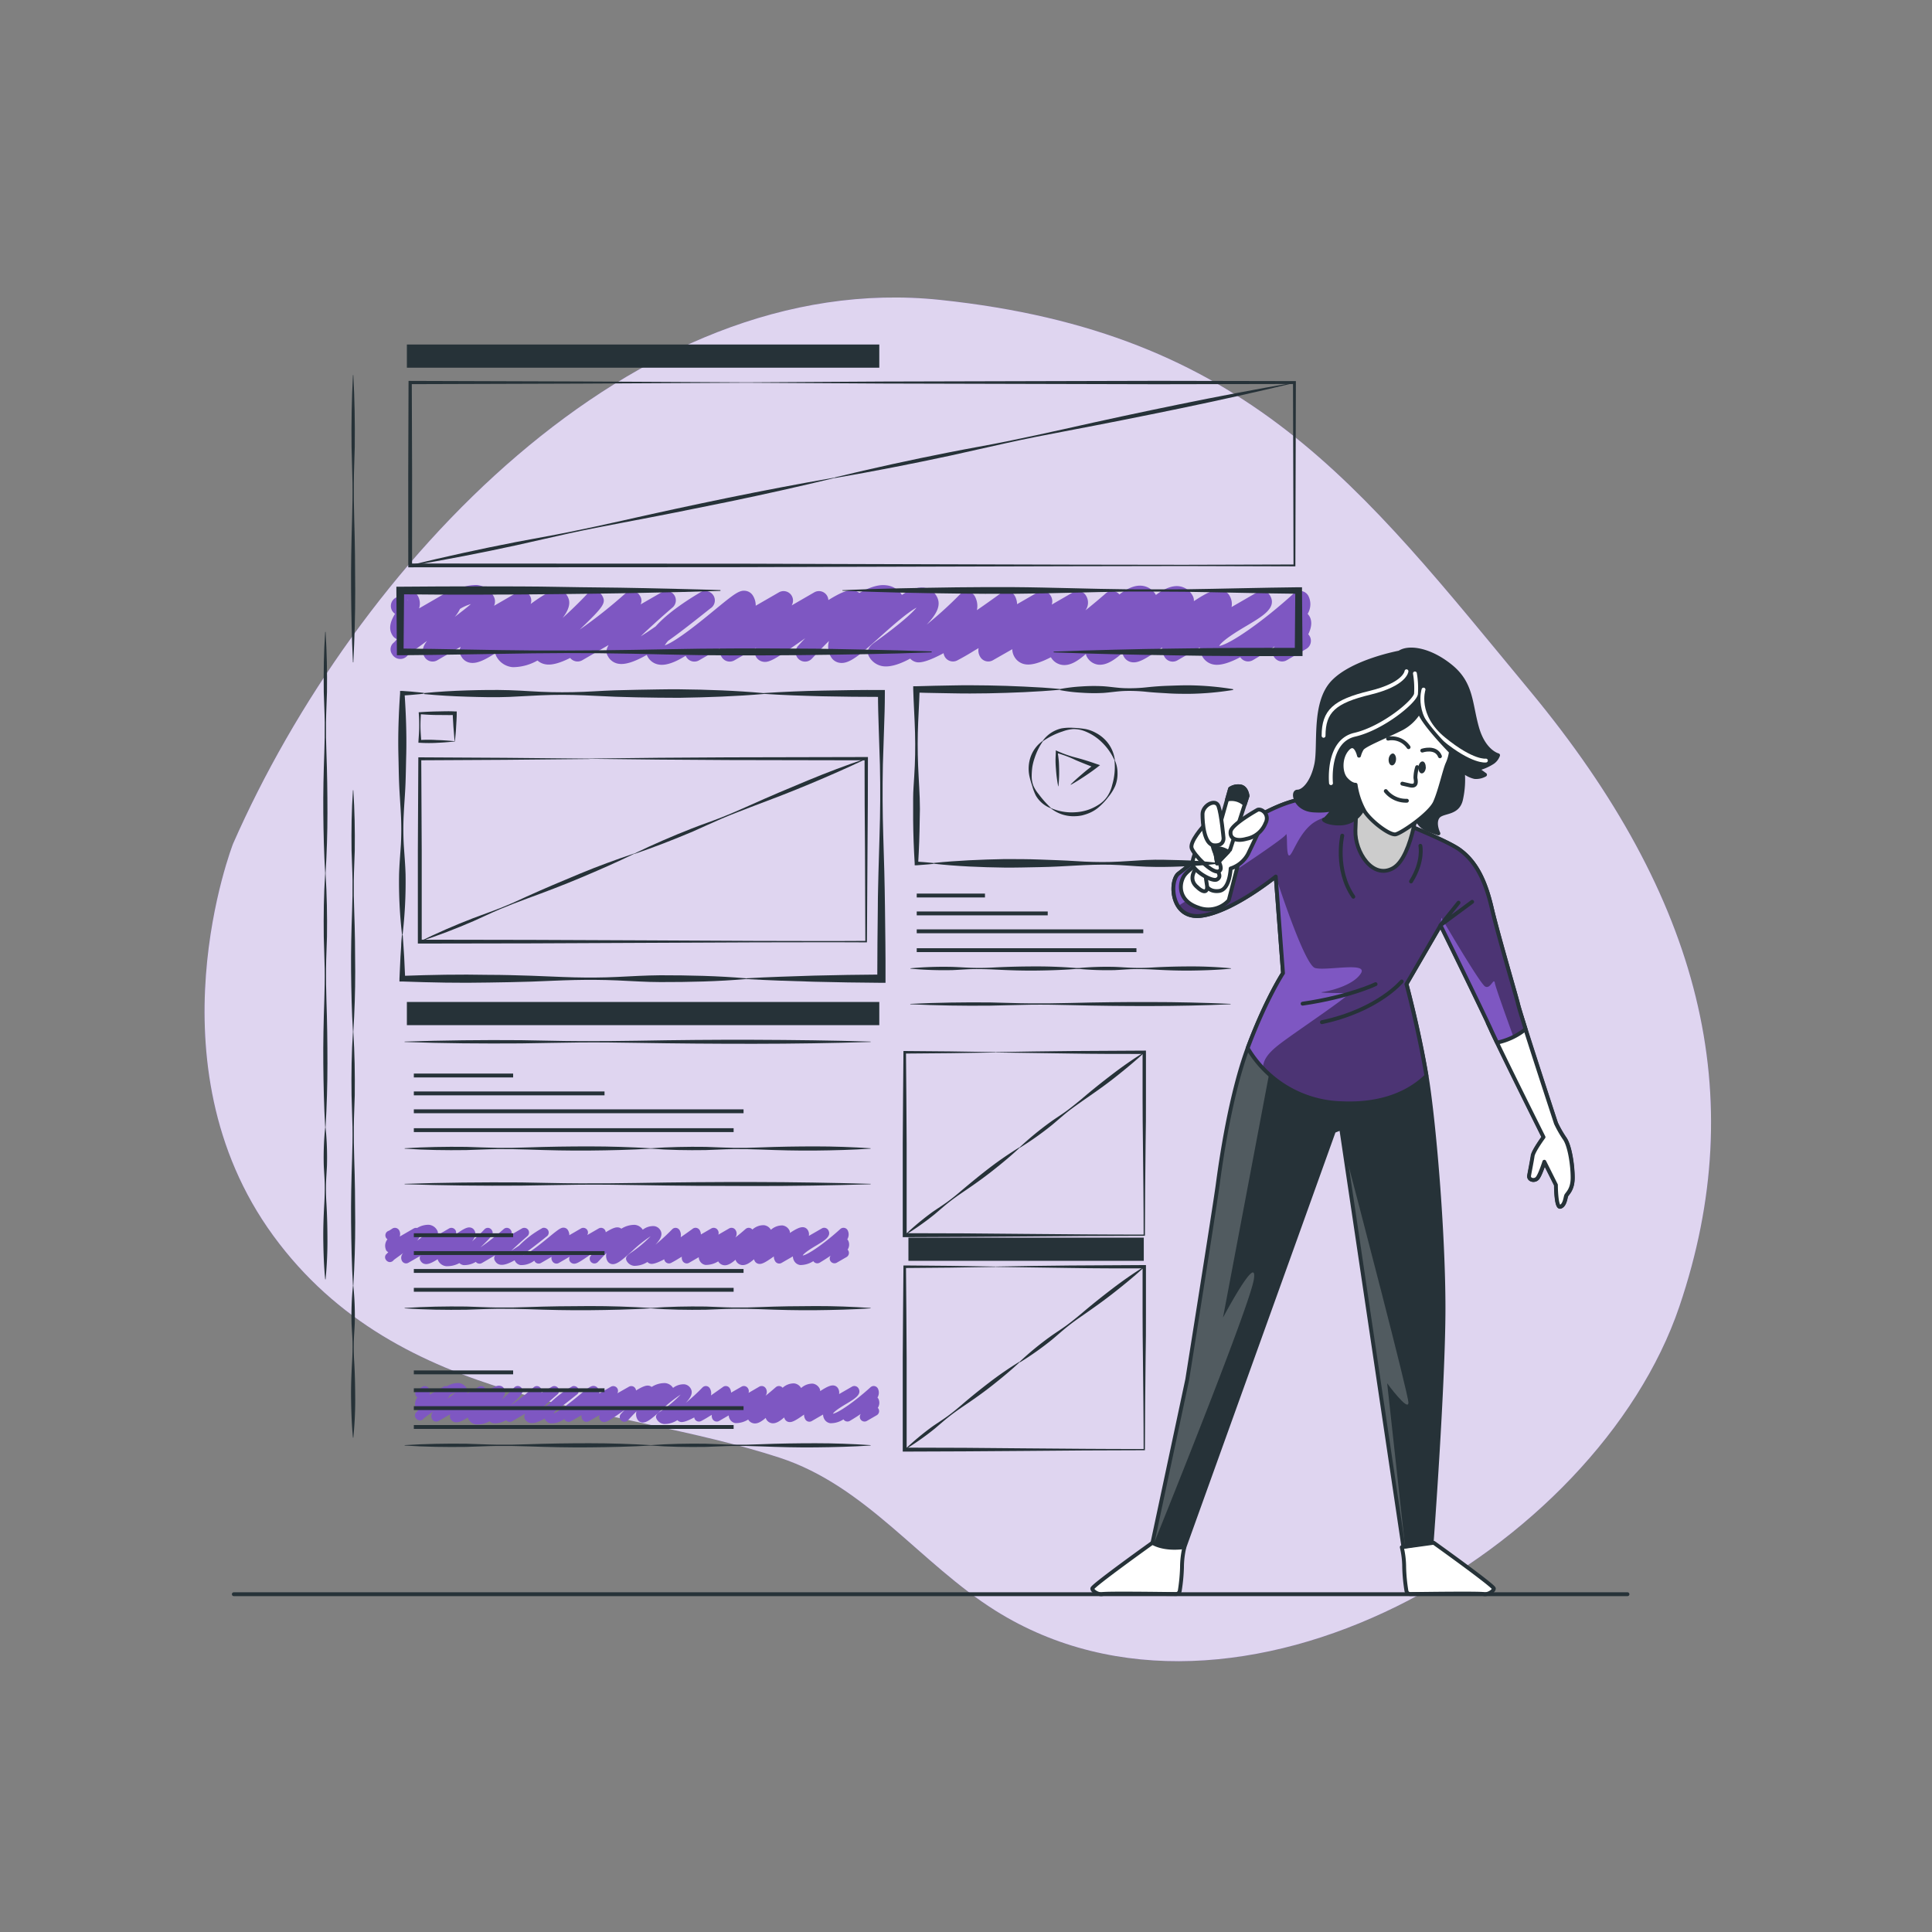 <svg xmlns="http://www.w3.org/2000/svg" xmlns:xlink="http://www.w3.org/1999/xlink" viewBox="0 0 500 500"><rect x="0" y="0" width="500" height="500" fill="#808080" stroke="none"/><defs><clipPath id="freepik--clip-path--inject-4"><path d="M355.16,209.94s-10.89-4.13-16.72-3.38-10.89,3.57-14.84,5.82S307.45,224.22,305,226.09s-2.07,12,6,10.9,19.16-10.14,19.16-10.14l1.88,25s-4.32,6.57-9,19-7.14,30.05-7.89,35.68S307.26,357,307.26,357l-9,42.26s2.63,1.88,8.26,1.13l29.12-81,9.57-26.67,1.88-.75,16.1,108.31,7.33-1.13s3.06-41.06,3.06-60.6-2.45-48.83-4.51-60.85S364,254.64,364,254.64l8.83-15.21s10.51,21.41,13,26.86,13.71,28,13.71,28-2.63,3.56-2.82,4.88-.75,3.94-.94,5.07,1.32,1.5,2.07.75,1.87-4.32,1.87-4.32l3,6s0,6,1.13,5.64,1.31-2.26,1.5-2.82,1.69-1.5,1.69-4.7-.75-8.26-2.07-10.14a28.72,28.72,0,0,1-2.25-3.94s-9-27.43-9.95-31.18-5.08-17.66-6.77-24.8-4.13-11.83-8.26-14.83S355.16,209.94,355.16,209.94Z" style="fill:#263238;stroke:#263238;stroke-linecap:round;stroke-linejoin:round"></path></clipPath><clipPath id="freepik--clip-path-2--inject-4"><path d="M386,234.73c-1.69-7.13-4.13-11.83-8.26-14.83s-22.54-10-22.54-10-10.89-4.13-16.72-3.38-10.89,3.57-14.84,5.82S307.45,224.22,305,226.09s-2.07,12,6,10.9,19.16-10.14,19.16-10.14l1.88,25s-4.32,6.57-9,19l-.15.39a29.14,29.14,0,0,0,24,14.26c11.53.59,18.37-3.28,22.26-7.06,0-.22-.07-.44-.1-.64-2.07-12-5.07-23.11-5.07-23.11l8.83-15.21s10.51,21.41,13,26.86c.36.82.93,2,1.63,3.49a17.52,17.52,0,0,0,7.37-3.48c-1-3.25-1.81-5.8-2-6.77C391.79,255.77,387.65,241.87,386,234.73Z" style="fill:#7E57C2;stroke:#263238;stroke-linecap:round;stroke-linejoin:round"></path></clipPath></defs><g id="freepik--background-simple--inject-4"><path d="M60.31,218.37S38.13,275.17,70.73,319.8s88,43.4,131,57.44c22.5,7.35,36.45,27.39,55.9,39.59,62.19,39,155.6-15.64,177-78.74,18.51-54.63,5.64-105.74-38.58-159.17S322.84,86,243.38,77.62,92,146.29,60.31,218.37Z" style="fill:#7E57C2"></path><path d="M60.31,218.37S38.13,275.17,70.73,319.8s88,43.4,131,57.44c22.5,7.35,36.45,27.39,55.9,39.59,62.19,39,155.6-15.64,177-78.74,18.51-54.63,5.64-105.74-38.58-159.17S322.84,86,243.38,77.62,92,146.29,60.31,218.37Z" style="fill:#fff;opacity:0.75"></path></g><g id="freepik--Character--inject-4"><path d="M298.25,399.27s-15.56,11.12-15.56,11.84,1.68,1.67,2.63,1.43,15.33-.05,19,0a1,1,0,0,0,1-.84,46.2,46.2,0,0,0,.58-6.08,22.66,22.66,0,0,1,.62-5.21Z" style="fill:#fff;stroke:#263238;stroke-linecap:round;stroke-linejoin:round"></path><path d="M371.05,399.27s15.55,11.12,15.55,11.84-1.67,1.67-2.62,1.43-15.33-.05-19,0a1,1,0,0,1-1-.84,44.54,44.54,0,0,1-.58-6.08,22.66,22.66,0,0,0-.62-5.21Z" style="fill:#fff;stroke:#263238;stroke-linecap:round;stroke-linejoin:round"></path><path d="M355.16,209.94s-10.89-4.13-16.72-3.38-10.89,3.57-14.84,5.82S307.45,224.22,305,226.09s-2.07,12,6,10.9,19.16-10.14,19.16-10.14l1.88,25s-4.32,6.57-9,19-7.14,30.05-7.89,35.68S307.26,357,307.26,357l-9,42.26s2.63,1.88,8.26,1.13l29.12-81,9.57-26.67,1.88-.75,16.1,108.31,7.33-1.13s3.06-41.06,3.06-60.6-2.45-48.83-4.51-60.85S364,254.64,364,254.64l8.83-15.21s10.51,21.41,13,26.86,13.71,28,13.71,28-2.63,3.56-2.82,4.88-.75,3.94-.94,5.07,1.32,1.5,2.07.75,1.87-4.32,1.87-4.32l3,6s0,6,1.13,5.64,1.31-2.26,1.5-2.82,1.69-1.5,1.69-4.7-.75-8.26-2.07-10.14a28.72,28.72,0,0,1-2.25-3.94s-9-27.43-9.95-31.18-5.08-17.66-6.77-24.8-4.13-11.83-8.26-14.83S355.16,209.94,355.16,209.94Z" style="fill:#263238"></path><g style="clip-path:url(#freepik--clip-path--inject-4)"><g style="opacity:0.2"><path d="M363.18,400.33l.45-.07L359,358s5.5,7.5,5.5,5c0-2.16-13.1-52.24-16.63-65.69Z" style="fill:#fff"></path><path d="M315.15,306.48c-.75,5.64-7.89,50.53-7.89,50.53l-9,42.26a2.58,2.58,0,0,0,.36.21c3.88-9.62,25-62.13,25.89-68.48,1-7-8,10-8,10L329,275c1.5-8,3.06-23.17,3.06-23.17s-4.32,6.57-9,19S315.9,300.85,315.15,306.48Z" style="fill:#fff"></path></g></g><path d="M355.16,209.94s-10.89-4.13-16.72-3.38-10.89,3.57-14.84,5.82S307.45,224.22,305,226.09s-2.07,12,6,10.9,19.16-10.14,19.16-10.14l1.88,25s-4.32,6.57-9,19-7.14,30.05-7.89,35.68S307.26,357,307.26,357l-9,42.26s2.63,1.88,8.26,1.13l29.12-81,9.57-26.67,1.88-.75,16.1,108.31,7.33-1.13s3.06-41.06,3.06-60.6-2.45-48.83-4.51-60.85S364,254.64,364,254.64l8.83-15.21s10.51,21.41,13,26.86,13.71,28,13.71,28-2.63,3.56-2.82,4.88-.75,3.94-.94,5.07,1.32,1.5,2.07.75,1.87-4.32,1.87-4.32l3,6s0,6,1.13,5.64,1.31-2.26,1.5-2.82,1.69-1.5,1.69-4.7-.75-8.26-2.07-10.14a28.72,28.72,0,0,1-2.25-3.94s-9-27.43-9.95-31.18-5.08-17.66-6.77-24.8-4.13-11.83-8.26-14.83S355.16,209.94,355.16,209.94Z" style="fill:none;stroke:#263238;stroke-linecap:round;stroke-linejoin:round"></path><path d="M395.73,304.23c-.19,1.13,1.32,1.5,2.07.75s1.87-4.32,1.87-4.32l3,6s0,6,1.13,5.64,1.31-2.26,1.5-2.82,1.69-1.5,1.69-4.7-.75-8.26-2.07-10.14a28.72,28.72,0,0,1-2.25-3.94s-6.4-19.46-9-27.84l-8.62,1.9.7,1.52c2.44,5.45,13.71,28,13.71,28s-2.63,3.56-2.82,4.88S395.92,303.1,395.73,304.23Z" style="fill:#fff;stroke:#263238;stroke-linecap:round;stroke-linejoin:round"></path><path d="M386,234.73c-1.69-7.13-4.13-11.83-8.26-14.83s-22.54-10-22.54-10-10.89-4.13-16.72-3.38-10.89,3.57-14.84,5.82S307.45,224.22,305,226.09s-2.07,12,6,10.9,19.16-10.14,19.16-10.14l1.88,25s-4.32,6.57-9,19l-.15.39a29.14,29.14,0,0,0,24,14.26c11.53.59,18.37-3.28,22.26-7.06,0-.22-.07-.44-.1-.64-2.07-12-5.07-23.11-5.07-23.11l8.83-15.21s10.51,21.41,13,26.86c.36.82.93,2,1.63,3.49a17.52,17.52,0,0,0,7.37-3.48c-1-3.25-1.81-5.8-2-6.77C391.79,255.77,387.65,241.87,386,234.73Z" style="fill:#7E57C2"></path><g style="clip-path:url(#freepik--clip-path-2--inject-4)"><path d="M394.78,266.3c-1-3.25-1.81-5.8-2-6.77-.94-3.76-5.08-17.66-6.77-24.8s-4.13-11.83-8.26-14.83-22.54-10-22.54-10l-.18-.07-1.79.16s-8.63.11-12.86,2.65-5.94,9-6.78,8.76-.28-6.5-.85-5.37S313.5,229.62,307.28,233a22.55,22.55,0,0,0-2.37,1.5c1.12,1.73,3.07,2.9,6.11,2.48a21.29,21.29,0,0,0,4.85-1.39c7-4,14.31-8.75,14.31-8.75s7.32,22.83,10.15,23.67,13.83-1.69,11.86,1.41-7.91,4.52-9.89,4.81,5.65.28,6.78.28-11,8.19-16.1,11.86c-3.21,2.32-6.08,4.53-6.12,7.48a28.65,28.65,0,0,0,20,9.09c11.53.59,18.37-3.28,22.26-7.06,0-.22-.07-.44-.1-.64-2.07-12-5.07-23.11-5.07-23.11l8.78-15.12.31-2s9.89,16.95,11.3,17.79,2.26-2.54,2.54-.84c.17,1,2.78,8.31,4.77,13.8A19.18,19.18,0,0,0,394.78,266.3Z" style="opacity:0.4"></path></g><path d="M386,234.73c-1.69-7.13-4.13-11.83-8.26-14.83s-22.54-10-22.54-10-10.89-4.13-16.72-3.38-10.89,3.57-14.84,5.82S307.45,224.22,305,226.09s-2.07,12,6,10.9,19.16-10.14,19.16-10.14l1.88,25s-4.32,6.57-9,19l-.15.39a29.14,29.14,0,0,0,24,14.26c11.53.59,18.37-3.28,22.26-7.06,0-.22-.07-.44-.1-.64-2.07-12-5.07-23.11-5.07-23.11l8.83-15.21s10.51,21.41,13,26.86c.36.82.93,2,1.63,3.49a17.52,17.52,0,0,0,7.37-3.48c-1-3.25-1.81-5.8-2-6.77C391.79,255.77,387.65,241.87,386,234.73Z" style="fill:none;stroke:#263238;stroke-linecap:round;stroke-linejoin:round"></path><path d="M362.76,254s-6.15,7.46-20.65,10.54" style="fill:none;stroke:#263238;stroke-linecap:round;stroke-linejoin:round"></path><path d="M356,254.7s-6.81,3.29-18.89,5.05" style="fill:none;stroke:#263238;stroke-linecap:round;stroke-linejoin:round"></path><path d="M347.38,216.26s-2,8.78,2.86,15.81" style="fill:none;stroke:#263238;stroke-linecap:round;stroke-linejoin:round"></path><path d="M367.59,218.89s.88,4-2.42,9.23" style="fill:none;stroke:#263238;stroke-linecap:round;stroke-linejoin:round"></path><polyline points="377.47 233.61 372.81 239.43 380.99 233.39" style="fill:none;stroke:#263238;stroke-linecap:round;stroke-linejoin:round"></polyline><path d="M320.22,224.4,318,233a7.14,7.14,0,0,1-7.89,1.88c-5.07-1.69-5.07-5.82-3.76-8.07s7.89-5.83,7.89-5.83S321.91,218.77,320.22,224.4Z" style="fill:#fff;stroke:#263238;stroke-linecap:round;stroke-linejoin:round"></path><path d="M325.86,215,323,221a7.86,7.86,0,0,1-4.51,3.76s-.18,5.45-3,5.82-4.89-1.69-3.76-7.14a11,11,0,0,1,7.89-8.64A13.78,13.78,0,0,1,325.86,215Z" style="fill:#fff;stroke:#263238;stroke-linecap:round;stroke-linejoin:round"></path><path d="M351.34,201.19s-.38,8.07-.56,13.71,4.5,12.77,9.76,9.77,6.62-18.52,6.62-18.52-1.36,2.93-7.37-1S351.34,201.19,351.34,201.19Z" style="fill:#ccc;stroke:#263238;stroke-linecap:round;stroke-linejoin:round"></path><path d="M309.52,224.78s-2.07,2.44,0,4.51,3.19,1.69,2.81-.38-.37-3.19,0-3.94S310.46,223.28,309.52,224.78Z" style="fill:#fff;stroke:#263238;stroke-linecap:round;stroke-linejoin:round"></path><path d="M309.89,219.71a8.71,8.71,0,0,0-1.31,3.75c0,1.7,5.07,4.89,6.38,4.14s.38-2.07-1.12-3.95S310.83,219.71,309.89,219.71Z" style="fill:#fff;stroke:#263238;stroke-linecap:round;stroke-linejoin:round"></path><path d="M311.4,213.89s-3.57,3.94-3,5.63,5.26,6.57,6.95,6-.75-3.76-1.31-5.82S312.52,214.07,311.4,213.89Z" style="fill:#fff;stroke:#263238;stroke-linecap:round;stroke-linejoin:round"></path><path d="M318.35,204.12l-4.14,14.65.75,4.69,3.39-3.56,4.5-13.9s-.18-2.07-1.69-2.44A3.72,3.72,0,0,0,318.35,204.12Z" style="fill:#fff;stroke:#263238;stroke-linecap:round;stroke-linejoin:round"></path><path d="M321.16,203.56a3.72,3.72,0,0,0-2.81.56l-.8,2.81a5,5,0,0,1,4.6,1.23l.7-2.16S322.67,203.93,321.16,203.56Z" style="fill:#263238;stroke:#263238;stroke-linecap:round;stroke-linejoin:round"></path><path d="M315,223.46l2.86-3a5.38,5.38,0,0,0-3.49-.93Z" style="fill:#263238;stroke:#263238;stroke-linecap:round;stroke-linejoin:round"></path><path d="M325.48,209.57s-6.76,3.75-7,5.63,1.51,2.63,4.14,1.88a6.62,6.62,0,0,0,4.88-4C328.68,210.88,326.61,209.19,325.48,209.57Z" style="fill:#fff;stroke:#263238;stroke-linecap:round;stroke-linejoin:round"></path><path d="M316.65,216.89s-.56-6.2-1.31-8.26-4.13-.19-4.13,2.06.37,7.89,3,8.08S316.65,216.89,316.65,216.89Z" style="fill:#fff;stroke:#263238;stroke-linecap:round;stroke-linejoin:round"></path><path d="M362.18,168.88s-12.09,2.22-17.25,7.67-3.25,16.38-4.28,21.24-3.39,7.08-4.87,7.08-.59,4.57,4.13,4.87,5.61-.74,5.61-.74-2.36,3.1-2.81,3.1,1.18,1.18,4.43,1a6.63,6.63,0,0,0,6.19-5.9c.3-3.09-1.47-6.78.59-9.58s10.92-6.05,11.66-6.79,5.6,5.9,4.27,10.18-3.54,8.4-3.39,10a4.74,4.74,0,0,0,3,3.68c1.48.59,2.8,1,2.8,1s-1.32-2.66-.14-4.28,5.16-.59,6-4.57a23.47,23.47,0,0,0,.44-7.38,6.9,6.9,0,0,0,3.1,1.63,4.71,4.71,0,0,0,2.66-.59L382.24,199a13,13,0,0,0,4.13-1.77,3.78,3.78,0,0,0,1.33-1.77s-3.69-.88-5.46-7.22-1.33-11.36-6.78-15.79S364.54,167.26,362.18,168.88Z" style="fill:#263238;stroke:#263238;stroke-linecap:round;stroke-linejoin:round"></path><path d="M366.18,174.28a22.7,22.7,0,0,1,.28,5.29c-.28,2-8.63,8.91-15.87,10.58s-6.13,12.53-6.13,12.53" style="fill:none;stroke:#fff;stroke-linecap:round;stroke-linejoin:round"></path><path d="M364,173.72s-.28,3.35-9.46,5.57-12,4.74-12,11.14" style="fill:none;stroke:#fff;stroke-linecap:round;stroke-linejoin:round"></path><path d="M368.41,178.46s-2.23,6.68,5.29,12.81,10.85,5.56,10.85,5.56" style="fill:none;stroke:#fff;stroke-linecap:round;stroke-linejoin:round"></path><path d="M367.35,184.08a11.54,11.54,0,0,1-5.17,4.72c-3.83,1.91-9.14,4-9.73,5a6.62,6.62,0,0,0-.74,1.77s-.88-4-2.95-1.77-1.92,6.2-.44,7.82,2.51,1.47,2.51,1.47a19.78,19.78,0,0,0,2.36,6.93c1.77,2.66,6.49,6.2,8,5.9s8.85-5.31,10.18-8.26,2.51-8.4,3.24-10a11.08,11.08,0,0,0,.89-3.1S367.79,186.73,367.35,184.08Z" style="fill:#fff;stroke:#263238;stroke-linecap:round;stroke-linejoin:round"></path><path d="M366.76,198.53a9.22,9.22,0,0,0-.45,2.8c.15.89.45,2.36-1.47,1.92l-1.92-.44" style="fill:none;stroke:#263238;stroke-linecap:round;stroke-linejoin:round"></path><path d="M358.64,204.73a6.71,6.71,0,0,0,5.46,2.5" style="fill:none;stroke:#263238;stroke-linecap:round;stroke-linejoin:round"></path><path d="M364.54,193.37a5.26,5.26,0,0,0-5.31-2.21" style="fill:none;stroke:#263238;stroke-linecap:round;stroke-linejoin:round"></path><path d="M368.08,194.25s3.54-1.18,4.58,1.48" style="fill:none;stroke:#263238;stroke-linecap:round;stroke-linejoin:round"></path><path d="M361.29,196.62c-.07.85-.56,1.51-1.09,1.46s-.89-.77-.82-1.62S360,195,360.47,195,361.37,195.77,361.29,196.62Z" style="fill:#263238"></path><path d="M369,198.69c-.07.85-.56,1.5-1.09,1.46s-.89-.78-.82-1.63.57-1.5,1.09-1.46S369,197.83,369,198.69Z" style="fill:#263238"></path></g><g id="freepik--sketch-lines--inject-4"><path d="M133.23,172.65a4.63,4.63,0,0,1-.65,0,5.27,5.27,0,0,1-4.06-2.67,2.22,2.22,0,0,1-.31-.94c-3.09,2-5,2.78-6.64,2.46a3.16,3.16,0,0,1-2.13-1.52,2.52,2.52,0,0,1-.2-2.61l-6.06,3.5a2.42,2.42,0,0,1-3.33-.89c-.78-1.35-.46-2.67.68-4.13-.81.6-1.66,1.23-2.55,1.87s-1.83,1.32-2.3,1.7l-.27.3a2.43,2.43,0,0,1-3.93-.4,2.22,2.22,0,0,1,.51-3.08l.75-.82a2.42,2.42,0,0,1-1.18-1l-.08-.13c-1.09-1.89-.2-3.85.75-5.44a2.61,2.61,0,0,1-.75-.8,2.44,2.44,0,0,1,.89-3.33,2.13,2.13,0,0,1,.63-.25c.36-.21,1-.65,1.65-1.06a2.46,2.46,0,0,1,1.92-.36,2.42,2.42,0,0,1,1.56,1.16,4,4,0,0,1,.33,3.24l7.16-4.14a2.45,2.45,0,0,1,1.78-.26,11.3,11.3,0,0,1,6-1.65,5.43,5.43,0,0,1,4.28,2.8,2.71,2.71,0,0,1,.18,2.58l6-3.47a2.44,2.44,0,0,1,3.47,3c4-2.91,5.9-3.85,7.53-3.52a2.86,2.86,0,0,1,1.92,1.37c.44.77,1.4,2.43-1.18,5.78,2.19-2,4.39-4.11,6.36-6.22a2.43,2.43,0,0,1,2.06-.76,2.39,2.39,0,0,1,1.83,1.2c1.08,1.87.36,2.84-5.83,8.79a126.41,126.41,0,0,0,11.85-9.39,2.43,2.43,0,0,1,2-.59,2.4,2.4,0,0,1,1.72,1.19,2.23,2.23,0,0,1,.2,2.26l5.46-3.15a2.43,2.43,0,0,1,2.8,3.95c-2.81,2.41-5.86,5.17-8.24,7.46,1.07-.66,2.35-1.5,3.88-2.57,3-3.41,7.93-6.66,11.59-8.83h0A2,2,0,0,1,183,153a2.43,2.43,0,0,1,.83,4.47l-1.12.89c-3.78,3-7,5.53-9.8,7.49a7.58,7.58,0,0,0-.87,1.17c3-1,9.75-6.56,12.82-9.09,5.25-4.31,6.55-5.32,8.22-5a2.62,2.62,0,0,1,1.8,1.26,4.78,4.78,0,0,1,.7,2.57l6-3.46a2.44,2.44,0,0,1,3.3,3.38l5.85-3.38a2.44,2.44,0,0,1,3.65,2c3.49-2.15,5.28-2.77,6.73-2.45a3,3,0,0,1,1.28.62c2.49-1.41,4.9-2.26,6.92-2a5.41,5.41,0,0,1,4.1,2.49c2.24-1.44,4.14-2.12,5.88-1.84a4.32,4.32,0,0,1,3.1,2.17c1.15,2,.47,4.21-2.58,7.37a101.91,101.91,0,0,0,8.65-7.86,2.38,2.38,0,0,1,2-.71,2.42,2.42,0,0,1,1.8,1.19,5.12,5.12,0,0,1,.56,3.63c2.08-1.43,4.18-2.92,6.17-4.37A2.43,2.43,0,0,1,261,153a2.41,2.41,0,0,1,1.6,1.16,4.54,4.54,0,0,1,.62,2.2l5.36-3.09a2.44,2.44,0,0,1,1.85-.24,2.39,2.39,0,0,1,1.47,1.13,2.65,2.65,0,0,1,.29,2.31l5.54-3.2a2.45,2.45,0,0,1,3.33.89,3.37,3.37,0,0,1-.15,3.8c1.75-1.39,3.53-2.88,5.28-4.41a2.42,2.42,0,0,1,3.5.3c2.06-1.57,4-2.47,5.91-2.25a4.72,4.72,0,0,1,3.55,2.37c2.11-1.58,4.09-2.48,6-2.25a4.63,4.63,0,0,1,3.5,2.44,2.42,2.42,0,0,1,.32,1.42c3.5-2.32,5.59-3.22,7.23-2.88a3,3,0,0,1,2,1.46,4.19,4.19,0,0,1,.53,2.94l6.65-3.84a2.43,2.43,0,0,1,3.32.89c1.8,3.12-1.83,5.27-6,7.76-2,1.17-6.38,3.79-7.18,5.27,2.91-.48,11.5-6.49,19.31-13.61a2.42,2.42,0,0,1,2-.61,2.46,2.46,0,0,1,1.74,1.19,4.78,4.78,0,0,1-.15,4.71,4.34,4.34,0,0,1,.5.69q1,1.83-.34,4.61a2.24,2.24,0,0,1,.35.46,2.43,2.43,0,0,1-.89,3.33l-5,2.9a2.43,2.43,0,0,1-3.14-3.6c-1.95,1.37-3.94,2.6-5.66,3.6a2.44,2.44,0,0,1-3.14-.6l-.12-.17c-2.62,1.38-5,2.19-6.75,1.92a4.15,4.15,0,0,1-3-2,4.85,4.85,0,0,1-.71-2.46l-5.81,3.36a2.43,2.43,0,0,1-3.32-.89,4.58,4.58,0,0,1-.64-2.46c-4.63,3.3-6.36,4.14-8,3.8a2.79,2.79,0,0,1-1.86-1.34,4,4,0,0,1-.42-1c-2.45,2.14-4.37,3.21-6.28,3a3.87,3.87,0,0,1-2.89-2,2.41,2.41,0,0,1-.28-.76c-2.28,2-4.18,3.06-6.05,2.84a4,4,0,0,1-3-2c-2.59,1.34-4.91,2.11-6.58,1.84a3.93,3.93,0,0,1-2.84-1.92,4,4,0,0,1-.57-2l-5,2.85a2.42,2.42,0,0,1-3.32-.89,3.13,3.13,0,0,1-.4-2.24l-1.05.61c-2,1.26-3.72,2.18-4.46,2.57a2.44,2.44,0,0,1-3.27-1,2.47,2.47,0,0,1-.28-.87q-5.09,2.73-7,2.33a3,3,0,0,1-1.64-.93c-2.55,1.39-5,2.21-6.89,2a4.91,4.91,0,0,1-3.72-2.45c-1.12-1.93.53-3.12,1.85-4.07,6.43-4.64,9.21-7.24,10.4-8.66-2.54,1.33-7,5.37-9.4,7.51-5.38,4.84-8.06,7.16-10.52,6.76a3.09,3.09,0,0,1-2.24-1.54,5.21,5.21,0,0,1-.5-4.11c-.58.57-1.16,1.15-1.73,1.73l-2.67,2.83a2.43,2.43,0,0,1-3.58-3.3c.39-.43,1-1.13,1.87-2l-.25.18c-7.65,5.36-9.15,6.28-10.82,5.91a2.56,2.56,0,0,1-1.69-1.23,2.46,2.46,0,0,1,0-2.34l-5.6,3.23a2.42,2.42,0,0,1-3.32-.89,2.69,2.69,0,0,1-.4-2.24l-5.43,3.13a2.42,2.42,0,0,1-3.32-.89,1.51,1.51,0,0,1-.15-.28c-2.81,1.73-5.15,2.6-7,2.26a4,4,0,0,1-2.83-2,4.44,4.44,0,0,1-.24-.49c-3.35,1.9-5.7,2.59-7.38,2.28a3.75,3.75,0,0,1-2.59-1.79c-.42-.74-.82-1.44.1-3.05l-6.82,3.94a2.45,2.45,0,0,1-3.13-.6c-2.45,1.24-4.65,1.93-6.27,1.67a4.15,4.15,0,0,1-2.19-1A13,13,0,0,1,133.23,172.65Zm-14.22-15a8.75,8.75,0,0,1-1.32,2l0,0c1.28-1,3-2.28,4.18-3.32A11.65,11.65,0,0,0,119,157.61Zm-13.32-2.08h0Zm0,0Zm0,0h0Zm-.27-.36a2.42,2.42,0,0,1,.27.36A2.42,2.42,0,0,0,105.42,155.16Z" style="fill:#7E57C2"></path><path d="M115.77,327.69l-.33,0a2.66,2.66,0,0,1-2-1.35,1.2,1.2,0,0,1-.16-.47c-1.55,1-2.53,1.4-3.34,1.24a1.59,1.59,0,0,1-1.07-.76,1.26,1.26,0,0,1-.1-1.32l-3.06,1.76a1.21,1.21,0,0,1-.93.13,1.25,1.25,0,0,1-.74-.57,1.73,1.73,0,0,1,.34-2.09l-1.29.95c-.43.31-.92.66-1.15.85l-.14.15a1.21,1.21,0,0,1-1,.41,1.25,1.25,0,0,1-.94-.61,1.11,1.11,0,0,1,.26-1.55l.37-.41a1.28,1.28,0,0,1-.59-.52l0-.07a2.65,2.65,0,0,1,.38-2.74,1.12,1.12,0,0,1-.38-.4,1.23,1.23,0,0,1,.45-1.68,1.37,1.37,0,0,1,.31-.13c.18-.1.53-.32.84-.53a1.21,1.21,0,0,1,1-.18,1.26,1.26,0,0,1,.79.58,2,2,0,0,1,.16,1.64l3.61-2.09a1.28,1.28,0,0,1,.9-.13,5.65,5.65,0,0,1,3-.83,2.71,2.71,0,0,1,2.16,1.41,1.35,1.35,0,0,1,.09,1.3l3-1.75a1.23,1.23,0,0,1,1.63.38,1.19,1.19,0,0,1,.11,1.15c2-1.46,3-1.94,3.8-1.77a1.43,1.43,0,0,1,1,.69c.23.39.71,1.22-.59,2.91,1.11-1,2.21-2.07,3.21-3.13a1.22,1.22,0,0,1,1-.39,1.25,1.25,0,0,1,.93.61c.54.94.17,1.43-2.94,4.43a66.2,66.2,0,0,0,6-4.73,1.2,1.2,0,0,1,1-.3,1.22,1.22,0,0,1,.86.6,1.13,1.13,0,0,1,.1,1.14l2.75-1.59a1.24,1.24,0,0,1,1.62.35,1.22,1.22,0,0,1-.21,1.64c-1.41,1.22-2.95,2.6-4.15,3.76.54-.33,1.18-.76,2-1.3a26.41,26.41,0,0,1,5.83-4.44h0a1,1,0,0,1,.84-.16,1.23,1.23,0,0,1,.42,2.26c-.1.07-.29.23-.56.45-1.91,1.53-3.54,2.78-4.94,3.77a4.24,4.24,0,0,0-.44.59c1.49-.5,4.91-3.31,6.46-4.58,2.64-2.17,3.3-2.68,4.14-2.53a1.33,1.33,0,0,1,.91.64,2.46,2.46,0,0,1,.35,1.29l3-1.74a1.22,1.22,0,0,1,1.64.39,1.24,1.24,0,0,1,0,1.31l2.95-1.7a1.21,1.21,0,0,1,1.59.33,1.13,1.13,0,0,1,.24.65c1.76-1.09,2.66-1.4,3.4-1.23a1.47,1.47,0,0,1,.64.31,6.32,6.32,0,0,1,3.49-1,2.73,2.73,0,0,1,2.06,1.26,4.35,4.35,0,0,1,3-.93,2.21,2.21,0,0,1,1.57,1.09c.57,1,.23,2.12-1.3,3.72a53.4,53.4,0,0,0,4.35-4,1.21,1.21,0,0,1,1-.36,1.23,1.23,0,0,1,.91.6,2.57,2.57,0,0,1,.28,1.83c1.05-.72,2.11-1.47,3.11-2.2a1.21,1.21,0,0,1,1-.22,1.26,1.26,0,0,1,.81.59,2.29,2.29,0,0,1,.31,1.11l2.7-1.56a1.24,1.24,0,0,1,1.68.45,1.35,1.35,0,0,1,.14,1.16l2.79-1.61a1.23,1.23,0,0,1,1.68.45,1.68,1.68,0,0,1-.08,1.91c.88-.7,1.78-1.44,2.66-2.22a1.24,1.24,0,0,1,1-.29,1.26,1.26,0,0,1,.76.44,4.24,4.24,0,0,1,3-1.13,2.38,2.38,0,0,1,1.79,1.19,4.37,4.37,0,0,1,3-1.13,2.33,2.33,0,0,1,1.76,1.23,1.21,1.21,0,0,1,.16.72c1.76-1.18,2.82-1.63,3.64-1.46a1.57,1.57,0,0,1,1,.74,2.09,2.09,0,0,1,.26,1.48l3.35-1.93a1.21,1.21,0,0,1,.93-.13,1.25,1.25,0,0,1,.75.58c.9,1.56-.93,2.65-3,3.9-1,.59-3.22,1.91-3.62,2.66,1.47-.24,5.79-3.27,9.73-6.86a1.23,1.23,0,0,1,1.89.3,2.38,2.38,0,0,1-.08,2.36,2.31,2.31,0,0,1,.25.36,2.36,2.36,0,0,1-.17,2.32,1,1,0,0,1,.18.23,1.23,1.23,0,0,1-.45,1.68l-2.53,1.46a1.23,1.23,0,0,1-1.58-1.82c-1,.69-2,1.31-2.85,1.82a1.22,1.22,0,0,1-1.58-.31.27.27,0,0,1-.07-.08,6.22,6.22,0,0,1-3.39,1,2.1,2.1,0,0,1-1.53-1,2.43,2.43,0,0,1-.36-1.24l-2.93,1.69a1.22,1.22,0,0,1-1.67-.45,2.2,2.2,0,0,1-.32-1.23c-2.33,1.66-3.2,2.08-4,1.91a1.43,1.43,0,0,1-.94-.68,2.58,2.58,0,0,1-.21-.49c-1.23,1.07-2.2,1.61-3.16,1.49a2,2,0,0,1-1.46-1,1.09,1.09,0,0,1-.14-.38c-1.15,1-2.11,1.54-3,1.43a2,2,0,0,1-1.5-1,6,6,0,0,1-3.31.92,2,2,0,0,1-1.43-1,1.93,1.93,0,0,1-.29-1l-2.49,1.44a1.22,1.22,0,0,1-.93.13,1.24,1.24,0,0,1-.75-.57,1.6,1.6,0,0,1-.2-1.13l-.53.3c-1,.64-1.87,1.1-2.24,1.3a1.23,1.23,0,0,1-1.65-.49,1,1,0,0,1-.14-.44c-1.71.91-2.89,1.3-3.53,1.17a1.5,1.5,0,0,1-.83-.47,6.25,6.25,0,0,1-3.47,1,2.51,2.51,0,0,1-1.88-1.24c-.56-1,.27-1.57.93-2.05a31.89,31.89,0,0,0,5.25-4.36,32.58,32.58,0,0,0-4.74,3.78c-2.71,2.44-4.06,3.61-5.3,3.41a1.59,1.59,0,0,1-1.13-.78,2.66,2.66,0,0,1-.25-2.07c-.29.29-.59.58-.87.87l-1.35,1.43a1.22,1.22,0,0,1-1.8-1.66c.2-.22.52-.58.94-1l-.12.09c-3.86,2.7-4.61,3.17-5.45,3a1.36,1.36,0,0,1-.86-.62,1.24,1.24,0,0,1,0-1.18l-2.82,1.63a1.23,1.23,0,0,1-1.68-.45,1.39,1.39,0,0,1-.2-1.13l-2.73,1.58a1.21,1.21,0,0,1-1.67-.45,1,1,0,0,1-.08-.14,5.5,5.5,0,0,1-3.55,1.14,2,2,0,0,1-1.42-1,1.34,1.34,0,0,1-.12-.24c-1.69.95-2.88,1.3-3.72,1.14a1.81,1.81,0,0,1-1.3-.9,1.24,1.24,0,0,1,0-1.53l-3.44,2a1.22,1.22,0,0,1-1.58-.3,5.77,5.77,0,0,1-3.16.84,2.13,2.13,0,0,1-1.1-.52A6.52,6.52,0,0,1,115.77,327.69Zm-7.17-7.58a4.35,4.35,0,0,1-.66,1h0c.64-.49,1.49-1.14,2.11-1.67A6.22,6.22,0,0,0,108.6,320.11Zm-6.71-1Zm0,0h0Zm0,0Zm-.13-.18a1.18,1.18,0,0,1,.13.18A1.4,1.4,0,0,0,101.76,318.88Z" style="fill:#7E57C2"></path><path d="M123.57,368.64a1.72,1.72,0,0,1-.33,0,2.64,2.64,0,0,1-2-1.34,1.2,1.2,0,0,1-.16-.47c-1.55,1-2.53,1.4-3.34,1.23a1.56,1.56,0,0,1-1.07-.76,1.25,1.25,0,0,1-.1-1.32l-3.06,1.77a1.22,1.22,0,0,1-1.67-.45,1.72,1.72,0,0,1,.34-2.08l-1.29.94-1.15.85-.14.16a1.24,1.24,0,0,1-2-.2,1.12,1.12,0,0,1,.26-1.56l.37-.41a1.22,1.22,0,0,1-.59-.52l0-.06a2.64,2.64,0,0,1,.38-2.74,1.35,1.35,0,0,1-.38-.41,1.21,1.21,0,0,1,.45-1.67,1,1,0,0,1,.32-.13c.18-.1.52-.33.83-.53a1.21,1.21,0,0,1,1.75.4,2,2,0,0,1,.17,1.63l3.6-2.08a1.19,1.19,0,0,1,.9-.13,5.67,5.67,0,0,1,3-.84,2.75,2.75,0,0,1,2.15,1.41,1.35,1.35,0,0,1,.09,1.3l3-1.74a1.22,1.22,0,0,1,1.74,1.53c2-1.47,3-1.94,3.8-1.77a1.38,1.38,0,0,1,1,.68c.23.39.71,1.23-.59,2.91,1.11-1,2.21-2.06,3.21-3.13a1.23,1.23,0,0,1,2,.22c.54.95.18,1.43-2.94,4.43a64.46,64.46,0,0,0,6-4.73,1.21,1.21,0,0,1,1.87.3,1.13,1.13,0,0,1,.1,1.14l2.75-1.59a1.24,1.24,0,0,1,1.62.36,1.23,1.23,0,0,1-.21,1.64c-1.41,1.21-3,2.6-4.15,3.75.54-.33,1.19-.75,2-1.29a26.15,26.15,0,0,1,5.83-4.45h0a1,1,0,0,1,.84-.15,1.22,1.22,0,0,1,.42,2.25l-.56.45c-1.91,1.53-3.54,2.78-4.94,3.77a4.24,4.24,0,0,0-.44.59c1.49-.49,4.91-3.3,6.46-4.58,2.64-2.17,3.3-2.68,4.14-2.52a1.35,1.35,0,0,1,.91.63,2.42,2.42,0,0,1,.35,1.29l3-1.74a1.23,1.23,0,0,1,1.66,1.7l3-1.7a1.22,1.22,0,0,1,1.59.33,1.16,1.16,0,0,1,.24.65c1.76-1.08,2.66-1.39,3.4-1.23a1.47,1.47,0,0,1,.64.31,6.22,6.22,0,0,1,3.49-1,2.72,2.72,0,0,1,2.06,1.25,4.4,4.4,0,0,1,3-.93,2.2,2.2,0,0,1,1.57,1.1c.57,1,.23,2.12-1.3,3.71a51.63,51.63,0,0,0,4.35-4,1.24,1.24,0,0,1,1-.36,1.22,1.22,0,0,1,.91.61,2.54,2.54,0,0,1,.28,1.82c1-.72,2.11-1.47,3.11-2.2a1.22,1.22,0,0,1,1.78.38,2.25,2.25,0,0,1,.31,1.1l2.7-1.55a1.22,1.22,0,0,1,.93-.13,1.24,1.24,0,0,1,.75.57,1.37,1.37,0,0,1,.14,1.17l2.79-1.62a1.25,1.25,0,0,1,1.68.45,1.72,1.72,0,0,1-.07,1.92c.88-.7,1.77-1.45,2.65-2.22a1.23,1.23,0,0,1,1.77.15,4.27,4.27,0,0,1,3-1.14,2.4,2.4,0,0,1,1.79,1.2,4.35,4.35,0,0,1,3-1.14,2.36,2.36,0,0,1,1.76,1.23,1.25,1.25,0,0,1,.16.72c1.77-1.17,2.82-1.62,3.64-1.45a1.53,1.53,0,0,1,1,.73,2.11,2.11,0,0,1,.26,1.48l3.35-1.93a1.21,1.21,0,0,1,.93-.12,1.23,1.23,0,0,1,.75.57c.9,1.57-.93,2.65-3,3.91-1,.59-3.22,1.91-3.62,2.65,1.47-.24,5.79-3.27,9.73-6.85a1.24,1.24,0,0,1,1-.31,1.26,1.26,0,0,1,.88.6,2.39,2.39,0,0,1-.08,2.37,1.83,1.83,0,0,1,.25.35,2.36,2.36,0,0,1-.17,2.32,1.08,1.08,0,0,1,.18.24,1.22,1.22,0,0,1-.45,1.67l-2.53,1.46a1.22,1.22,0,0,1-1.58-1.81c-1,.69-2,1.31-2.85,1.81a1.22,1.22,0,0,1-1.58-.3l-.07-.09a6.05,6.05,0,0,1-3.39,1,2.09,2.09,0,0,1-1.53-1,2.47,2.47,0,0,1-.36-1.25l-2.93,1.69a1.22,1.22,0,0,1-1.67-.44,2.35,2.35,0,0,1-.32-1.24c-2.33,1.66-3.2,2.08-4,1.91a1.39,1.39,0,0,1-.94-.67,2.66,2.66,0,0,1-.21-.5c-1.23,1.08-2.2,1.62-3.16,1.5a2,2,0,0,1-1.46-1,1.07,1.07,0,0,1-.14-.39c-1.15,1-2.11,1.55-3.05,1.43a2,2,0,0,1-1.5-1,6,6,0,0,1-3.31.93,2,2,0,0,1-1.43-1,1.93,1.93,0,0,1-.29-1l-2.49,1.44a1.24,1.24,0,0,1-1.68-.45,1.59,1.59,0,0,1-.2-1.13l-.53.3c-1,.64-1.87,1.11-2.24,1.3a1.23,1.23,0,0,1-1.65-.49,1.19,1.19,0,0,1-.14-.44c-1.71.91-2.89,1.31-3.53,1.17a1.5,1.5,0,0,1-.83-.47,6.17,6.17,0,0,1-3.47,1,2.48,2.48,0,0,1-1.88-1.24c-.56-1,.27-1.57.93-2a30.38,30.38,0,0,0,5.25-4.36,32.58,32.58,0,0,0-4.74,3.78c-2.71,2.44-4.06,3.61-5.3,3.41a1.58,1.58,0,0,1-1.13-.78,2.66,2.66,0,0,1-.25-2.07l-.87.87-1.35,1.43a1.22,1.22,0,0,1-1.8-1.66c.2-.22.52-.57.94-1l-.12.08c-3.86,2.7-4.61,3.17-5.45,3a1.3,1.3,0,0,1-.85-.63,1.19,1.19,0,0,1,0-1.17l-2.82,1.62a1.23,1.23,0,0,1-1.68-.45,1.34,1.34,0,0,1-.19-1.13l-2.74,1.58a1.21,1.21,0,0,1-1.67-.45.64.64,0,0,1-.08-.14,5.48,5.48,0,0,1-3.55,1.14,2,2,0,0,1-1.42-1,1.42,1.42,0,0,1-.12-.25c-1.69,1-2.88,1.31-3.72,1.15a1.87,1.87,0,0,1-1.3-.9,1.25,1.25,0,0,1,.05-1.54l-3.44,2a1.25,1.25,0,0,1-1.58-.3,5.77,5.77,0,0,1-3.16.84,2.14,2.14,0,0,1-1.1-.53A6.52,6.52,0,0,1,123.57,368.64Zm-7.17-7.57a4.81,4.81,0,0,1-.66,1h0c.65-.5,1.5-1.15,2.11-1.67A5.49,5.49,0,0,0,116.4,361.07ZM109.69,360Zm0,0Zm0,0Zm-.13-.19a1.27,1.27,0,0,1,.13.19A1.27,1.27,0,0,0,109.56,359.83Z" style="fill:#7E57C2"></path><path d="M218,152.74c4.92-.22,9.84-.39,14.76-.48s9.84-.21,14.76-.26,9.84-.08,14.76-.05,9.84.16,14.76.27,9.84.25,14.76.29,9.84,0,14.76,0c9.84-.14,19.68-.42,29.51-.53h.89v.91l.13,15.89v1l-1,0c-5.28.05-10.56,0-15.85,0s-10.57-.07-15.85-.17-10.57-.15-15.86-.29-10.56-.28-15.85-.49v-.2q7.94-.31,15.85-.49c5.29-.15,10.57-.23,15.86-.3s10.57-.14,15.85-.17,10.57,0,15.85,0l-1,1,.13-15.89.89.89c-9.83-.1-19.67-.38-29.51-.52-4.92,0-9.84-.1-14.76-.05s-9.84.18-14.76.3-9.84.24-14.76.27-9.84,0-14.76-.06-9.84-.13-14.76-.25-9.84-.27-14.76-.48Z" style="fill:#263238"></path><path d="M241.09,168.83c-5.73.21-11.46.38-17.2.47s-11.46.21-17.19.25c-11.46.1-22.92.13-34.38-.17s-22.92-.46-34.38-.3-22.92.41-34.38.5h-.85v-.85l-.13-15.89v-1h1c6.9-.05,13.81-.1,20.71-.09s13.82,0,20.72.14,13.81.14,20.72.3,13.81.29,20.72.53v.2q-10.37.34-20.72.52c-6.91.17-13.81.21-20.72.31s-13.81.12-20.72.14-13.81,0-20.71-.09l1-1-.14,15.89-.84-.85c11.46.09,22.92.43,34.38.5s22.92-.07,34.38-.31,22.92-.26,34.38-.17c5.73,0,11.46.15,17.19.26s11.47.26,17.2.47Z" style="fill:#263238"></path><path d="M104.06,242a118.59,118.59,0,0,1-.78-15.63c.07-2.61.31-5.22.47-7.82a75.55,75.55,0,0,0,0-7.82c-.13-2.61-.34-5.21-.45-7.82s-.13-5.21-.2-7.82c-.11-5.21.08-10.42.44-15.63l0-.65.56,0c.94.08,1.88.12,2.82.22s1.88.17,2.81.29v.2c-.93.12-1.87.19-2.81.28s-1.88.14-2.82.22l.6-.6c.36,5.21.55,10.42.44,15.63-.07,2.61-.1,5.21-.2,7.82s-.33,5.21-.45,7.82a75.55,75.55,0,0,0,0,7.82c.16,2.6.4,5.21.47,7.82a118.59,118.59,0,0,1-.78,15.63Z" style="fill:#263238"></path><path d="M193.19,253.37c-7.42.64-14.84.8-22.26.79-3.71,0-7.42-.27-11.13-.43s-7.42-.18-11.12-.1-7.42.28-11.13.41-7.42.18-11.13.24c-7.42.15-14.84,0-22.26-.27l-.78,0,0-.72.26-5.63.18-2.82c0-.94.12-1.88.2-2.82h.2c.08.94.14,1.88.2,2.82l.18,2.82.26,5.63-.74-.74c7.42-.27,14.84-.41,22.26-.26,3.71,0,7.42.11,11.13.23s7.42.33,11.13.42,7.41.07,11.12-.11,7.42-.4,11.13-.43c7.42,0,14.84.15,22.26.79Z" style="fill:#263238"></path><path d="M197.7,179.36c2.53-.18,5.07-.27,7.61-.4s5.07-.17,7.6-.23c5.07-.11,10.14-.19,15.22-.16H229v.89c0,3.07-.1,6.15-.21,9.22l-.3,9.23q-.19,9.22.1,18.45l.27,9.23c.06,3.08.15,6.15.17,9.23.07,6.15.17,12.3.14,18.45v1.08h-1.06c-5.83-.05-11.65-.12-17.47-.28l-8.74-.28c-2.91-.11-5.82-.24-8.73-.41v-.2c2.91-.16,5.82-.3,8.73-.4l8.74-.29c5.82-.16,11.64-.23,17.47-.28l-1.07,1.07c0-6.15.07-12.3.14-18.45,0-3.08.11-6.15.17-9.23l.27-9.23q.3-9.23.1-18.45l-.3-9.23c-.1-3.07-.2-6.15-.2-9.22l.89.89c-5.08,0-10.15-.06-15.22-.16-2.53-.07-5.07-.14-7.6-.24s-5.08-.22-7.61-.39Z" style="fill:#263238"></path><path d="M109.79,179.36c3.67-.36,7.33-.57,11-.68s7.33-.17,11-.06,7.33.44,11,.51,7.32,0,11-.22,7.32-.34,11-.39,7.33-.16,11-.13c7.33.08,14.65.33,22,1v.2c-7.33.63-14.65.88-22,1-3.66,0-7.32-.05-11-.12s-7.32-.2-11-.4-7.33-.3-11-.22-7.33.36-11,.51-7.32.05-11-.06-7.32-.32-11-.67Z" style="fill:#263238"></path><path d="M117.72,191.89c-1.37.14-2.85.27-4.39.34a38.15,38.15,0,0,1-4.66,0l-.38,0,0-.33c.07-1.22.19-2.44.2-3.66s0-2.44-.12-3.66v-.26l.29,0c1.5-.1,3-.18,4.51-.2s3-.09,4.5,0l.53,0v.5c0,1.28-.11,2.56-.17,3.8S117.83,190.77,117.72,191.89Zm-.07-.07-.31-3.77c-.06-1.2-.16-2.36-.17-3.52l.51.51c-1.5.05-3,0-4.5,0s-3-.1-4.51-.21l.27-.27c-.08,1.22-.14,2.44-.12,3.66s.13,2.44.21,3.66l-.36-.36a33.22,33.22,0,0,1,4.35,0C114.49,191.55,116,191.67,117.65,191.82Z" style="fill:#263238"></path><path d="M152.62,196.31l17.89-.2L188.4,196l35.78-.08h.44v.44q0,11.83-.11,23.67l-.15,23.66v.19h-.18c-9.62-.06-19.25,0-28.88,0l-28.88.13-28.87.13-28.88.05h-.53v-.53l0-23.66.12-23.67V196h.38l22,.12,22,.21v.1l-22,.21-22,.12.38-.38.12,23.67,0,23.66-.52-.52,28.88.05,28.87.12,28.88.14c9.63,0,19.26.08,28.88,0l-.18.18L223.86,220q-.11-11.84-.11-23.67l.43.44-35.78-.07-17.89-.12-17.89-.2Z" style="fill:#263238"></path><path d="M164.12,220.92c4.88-2.37,9.84-4.51,14.87-6.49,2.53-1,5.09-1.85,7.61-2.84s5-2.08,7.46-3.18C199,206.18,204,204.07,209,202s10.07-4,15.19-5.71l0,.1c-4.88,2.34-9.84,4.5-14.83,6.59s-10,4-15.1,5.91c-2.54,1-5.06,1.92-7.55,3s-4.94,2.21-7.41,3.31c-5,2.11-10,4.07-15.15,5.81Z" style="fill:#263238"></path><path d="M108.65,243.65c4.49-2.21,9.08-4.2,13.73-6,2.34-.89,4.7-1.7,7-2.61s4.61-1.92,6.89-3c4.55-2.07,9.15-4,13.77-5.92s9.31-3.63,14.05-5.23l0,.09c-4.5,2.19-9.08,4.19-13.68,6.13s-9.28,3.72-14,5.44c-2.35.87-4.68,1.76-7,2.74s-4.55,2.06-6.84,3.08c-4.59,2-9.25,3.76-14,5.34Z" style="fill:#263238"></path><polygon points="193.23 98.95 228.67 98.74 264.11 98.65 299.56 98.56 335 98.63 335.37 98.63 335.37 99 335.24 146.33 335.24 146.57 335 146.57 306.39 146.49 277.79 146.54 220.58 146.69 191.97 146.78 163.36 146.8 106.15 146.82 105.66 146.82 105.66 146.33 105.65 122.67 105.73 99 105.73 98.58 106.15 98.58 149.69 98.72 193.23 98.95 193.23 99.05 149.69 99.28 106.15 99.42 106.57 99 106.65 122.67 106.64 146.33 106.15 145.84 163.36 145.87 191.97 145.88 220.58 145.97 277.79 146.13 306.39 146.17 335 146.09 334.76 146.33 334.63 99 335 99.37 299.56 99.44 264.11 99.35 228.67 99.26 193.23 99.05 193.23 98.95" style="fill:#263238"></polygon><path d="M216.05,123.55q14.76-3.57,29.66-6.5c5-1,10-1.83,14.91-2.84s9.91-2.07,14.85-3.18q14.82-3.34,29.69-6.38T335,99l0,.1q-14.77,3.53-29.64,6.61t-29.79,5.91c-5,.94-9.94,1.9-14.89,3s-9.87,2.22-14.81,3.31c-9.9,2.12-19.83,4.07-29.81,5.79Z" style="fill:#263238"></path><path d="M106.14,146.28q13.64-3.33,27.4-6c4.6-.88,9.21-1.67,13.79-2.6s9.16-1.91,13.72-2.94q13.68-3.1,27.43-5.92t27.57-5.23l0,.1q-13.65,3.3-27.39,6.14t-27.52,5.44c-4.6.87-9.19,1.75-13.76,2.75s-9.12,2.07-13.69,3.08c-9.14,2-18.32,3.76-27.55,5.32Z" style="fill:#263238"></path><path d="M257.77,272.28c6.4-.11,12.79-.22,19.19-.27s12.79-.07,19.18-.11h.43v.43c0,3.95,0,7.89,0,11.84s0,7.88-.09,11.83c-.08,7.89-.17,15.78-.18,23.66v.16h-.16c-10.32,0-20.64.09-31,.18s-20.64.15-31,.18h-.51V296l.08-11.83.1-11.84V272h.33l11.78.1,11.78.18v.1l-11.78.18-11.78.1.33-.33.1,11.84.07,11.83v23.66l-.51-.51q15.48,0,31,.18c10.33.09,20.65.19,31,.18l-.16.15c0-7.88-.1-15.77-.18-23.66-.05-3.95-.09-7.89-.09-11.83s0-7.89,0-11.84l.43.43c-6.39,0-12.79,0-19.18-.11s-12.79-.16-19.19-.27Z" style="fill:#263238"></path><path d="M263.92,296.89a83.17,83.17,0,0,1,7.83-6.44c1.38-1,2.81-1.88,4.17-2.87s2.67-2.07,4-3.16c2.57-2.21,5.21-4.31,7.89-6.36s5.46-4,8.34-5.77l.06.08c-2.49,2.3-5.1,4.45-7.75,6.54s-5.41,4-8.21,5.94c-1.39,1-2.77,1.94-4.09,3s-2.57,2.19-3.87,3.27A80.14,80.14,0,0,1,264,297Z" style="fill:#263238"></path><path d="M234.18,319.62a69.62,69.62,0,0,1,7.21-6c1.29-.89,2.61-1.72,3.87-2.64s2.47-1.91,3.65-2.93c2.37-2,4.81-4,7.28-5.89s5.06-3.65,7.73-5.3l.06.08c-2.28,2.15-4.69,4.14-7.14,6.07s-5,3.73-7.59,5.48c-1.29.88-2.57,1.78-3.79,2.75s-2.37,2-3.56,3a69.39,69.39,0,0,1-7.66,5.39Z" style="fill:#263238"></path><path d="M257.77,327.78c6.4-.11,12.79-.22,19.19-.27s12.79-.08,19.18-.11h.43v.43c0,3.94,0,7.89,0,11.83s0,7.89-.09,11.84c-.08,7.88-.17,15.77-.18,23.66v.16h-.16c-10.32,0-20.64.09-31,.18s-20.64.15-31,.17h-.51V351.5l.08-11.84.1-11.83v-.33h.33l11.78.1,11.78.18v.1l-11.78.18-11.78.1.33-.33.1,11.83.07,11.84v23.66l-.51-.51q15.48,0,31,.18c10.33.08,20.65.19,31,.17l-.16.16c0-7.89-.1-15.78-.18-23.66-.05-3.95-.09-7.89-.09-11.84s0-7.89,0-11.83l.43.43c-6.39,0-12.79,0-19.18-.11s-12.79-.16-19.19-.27Z" style="fill:#263238"></path><path d="M263.92,352.39a80.18,80.18,0,0,1,7.83-6.44c1.38-1,2.81-1.88,4.17-2.87s2.67-2.07,4-3.17c2.57-2.2,5.21-4.3,7.89-6.35s5.46-4,8.34-5.77l.06.08c-2.49,2.3-5.1,4.44-7.75,6.53s-5.41,4.05-8.21,6c-1.39.95-2.77,1.94-4.09,3s-2.57,2.2-3.87,3.28a80.14,80.14,0,0,1-8.27,5.86Z" style="fill:#263238"></path><path d="M234.18,375.12a69.62,69.62,0,0,1,7.21-6c1.29-.89,2.61-1.72,3.87-2.64s2.47-1.92,3.65-2.93c2.37-2.05,4.81-4,7.28-5.89s5.06-3.66,7.73-5.3l.06.08c-2.28,2.15-4.69,4.13-7.14,6.07s-5,3.73-7.59,5.47c-1.29.88-2.57,1.79-3.79,2.76s-2.37,2-3.56,3a70.75,70.75,0,0,1-7.66,5.39Z" style="fill:#263238"></path><path d="M104.72,269.56q15.07-.49,30.15-.36c5,.06,10,.23,15.07.24s10.05,0,15.08-.1c10-.18,20.09-.28,30.14-.24s20.1.15,30.15.46v.1q-15.08.46-30.15.47T165,269.89c-5-.08-10.05-.15-15.08-.1s-10.05.17-15.07.24c-10.05.07-20.1,0-30.15-.37Z" style="fill:#263238"></path><path d="M168.4,297.17c4.74-.33,9.48-.43,14.22-.36,2.38.07,4.75.21,7.12.25s4.74,0,7.11-.11c4.75-.19,9.49-.26,14.23-.26s9.49.17,14.23.48v.1c-4.74.32-9.49.44-14.23.49s-9.48-.07-14.23-.26c-2.37-.09-4.74-.14-7.11-.11s-4.74.18-7.12.25c-4.74.07-9.48,0-14.22-.37Z" style="fill:#263238"></path><path d="M104.72,297.17c5.31-.33,10.62-.43,15.92-.36,2.65.07,5.31.21,8,.25s5.31,0,8-.11c5.31-.19,10.61-.26,15.92-.26s10.61.17,15.92.48v.1c-5.31.32-10.62.44-15.92.49s-10.61-.07-15.92-.26c-2.65-.09-5.31-.14-8-.11s-5.31.18-8,.25c-5.3.07-10.61,0-15.92-.37Z" style="fill:#263238"></path><line x1="107.1" y1="278.34" x2="132.8" y2="278.34" style="fill:none;stroke:#263238;stroke-miterlimit:10"></line><line x1="107.1" y1="282.97" x2="156.45" y2="282.97" style="fill:none;stroke:#263238;stroke-miterlimit:10"></line><line x1="107.1" y1="287.6" x2="192.43" y2="287.6" style="fill:none;stroke:#263238;stroke-miterlimit:10"></line><line x1="107.1" y1="292.48" x2="189.86" y2="292.48" style="fill:none;stroke:#263238;stroke-miterlimit:10"></line><path d="M104.72,306.38c10-.34,20.1-.44,30.15-.37,5,.07,10,.23,15.07.24s10.05,0,15.08-.1q15.06-.27,30.14-.24t30.15.47v.1q-15.08.47-30.15.46c-10,0-20.1-.06-30.14-.24-5-.08-10.05-.15-15.08-.1s-10.05.18-15.07.24q-15.08.12-30.15-.36Z" style="fill:#263238"></path><path d="M278.58,250.59a79.12,79.12,0,0,1,10-.36c1.66.07,3.33.21,5,.25s3.32,0,5-.11c3.32-.19,6.64-.26,10-.26s6.65.17,10,.48v.1c-3.32.32-6.65.44-10,.49s-6.65-.07-10-.26c-1.67-.09-3.33-.14-5-.12s-3.33.19-5,.26a79.13,79.13,0,0,1-10-.37Z" style="fill:#263238"></path><path d="M235.61,250.59a95.29,95.29,0,0,1,10.94-.36c1.83.07,3.65.21,5.47.25s3.65,0,5.47-.11c3.65-.19,7.29-.26,10.94-.26s7.29.17,10.94.48v.1c-3.65.32-7.3.44-10.94.49s-7.29-.07-10.94-.26c-1.82-.09-3.65-.14-5.47-.12s-3.64.19-5.47.26a95.31,95.31,0,0,1-10.94-.37Z" style="fill:#263238"></path><line x1="237.25" y1="231.76" x2="254.91" y2="231.76" style="fill:none;stroke:#263238;stroke-miterlimit:10"></line><line x1="237.25" y1="236.39" x2="271.15" y2="236.39" style="fill:none;stroke:#263238;stroke-miterlimit:10"></line><line x1="237.25" y1="241.02" x2="295.88" y2="241.02" style="fill:none;stroke:#263238;stroke-miterlimit:10"></line><line x1="237.25" y1="245.9" x2="294.11" y2="245.9" style="fill:none;stroke:#263238;stroke-miterlimit:10"></line><path d="M235.61,259.8c6.91-.34,13.81-.44,20.72-.37,3.45.06,6.9.23,10.36.24s6.9,0,10.35-.1q10.36-.27,20.72-.24c6.9,0,13.81.16,20.71.47v.1c-6.9.31-13.81.45-20.71.46S284,260.3,277,260.12c-3.45-.08-6.9-.15-10.35-.1s-6.91.18-10.36.24q-10.37.12-20.72-.36Z" style="fill:#263238"></path><path d="M168.4,338.5c4.74-.34,9.48-.44,14.22-.37,2.38.07,4.75.22,7.12.25s4.74,0,7.11-.11c4.75-.19,9.49-.25,14.23-.26s9.49.17,14.23.49v.1c-4.74.31-9.49.43-14.23.48s-9.48-.07-14.23-.26c-2.37-.09-4.74-.14-7.11-.11s-4.74.18-7.12.25c-4.74.07-9.48,0-14.22-.36Z" style="fill:#263238"></path><path d="M104.72,338.5c5.31-.34,10.62-.44,15.92-.37,2.65.07,5.31.22,8,.25s5.31,0,8-.11c5.31-.19,10.61-.25,15.92-.26s10.61.17,15.92.49v.1c-5.31.31-10.62.43-15.92.48s-10.61-.07-15.92-.26c-2.65-.09-5.31-.14-8-.11s-5.31.18-8,.25c-5.3.07-10.61,0-15.92-.36Z" style="fill:#263238"></path><line x1="107.1" y1="319.67" x2="132.8" y2="319.67" style="fill:none;stroke:#263238;stroke-miterlimit:10"></line><line x1="107.1" y1="324.29" x2="156.45" y2="324.29" style="fill:none;stroke:#263238;stroke-miterlimit:10"></line><line x1="107.1" y1="328.92" x2="192.43" y2="328.92" style="fill:none;stroke:#263238;stroke-miterlimit:10"></line><line x1="107.1" y1="333.8" x2="189.86" y2="333.8" style="fill:none;stroke:#263238;stroke-miterlimit:10"></line><path d="M168.4,374c4.74-.34,9.48-.44,14.22-.37,2.38.07,4.75.22,7.12.25s4.74,0,7.11-.11c4.75-.19,9.49-.26,14.23-.26s9.49.17,14.23.49v.1c-4.74.31-9.49.43-14.23.48s-9.48-.07-14.23-.26c-2.37-.09-4.74-.14-7.11-.11s-4.74.18-7.12.25c-4.74.07-9.48,0-14.22-.36Z" style="fill:#263238"></path><path d="M104.72,374c5.31-.34,10.62-.44,15.92-.37,2.65.07,5.31.22,8,.25s5.31,0,8-.11c5.31-.19,10.61-.26,15.92-.26s10.61.17,15.92.49v.1c-5.31.31-10.62.43-15.92.48s-10.61-.07-15.92-.26c-2.65-.09-5.31-.14-8-.11s-5.31.18-8,.25c-5.3.07-10.61,0-15.92-.36Z" style="fill:#263238"></path><line x1="107.1" y1="355.17" x2="132.8" y2="355.17" style="fill:none;stroke:#263238;stroke-miterlimit:10"></line><line x1="107.1" y1="359.79" x2="156.45" y2="359.79" style="fill:none;stroke:#263238;stroke-miterlimit:10"></line><line x1="107.1" y1="364.42" x2="192.43" y2="364.42" style="fill:none;stroke:#263238;stroke-miterlimit:10"></line><line x1="107.1" y1="369.3" x2="189.86" y2="369.3" style="fill:none;stroke:#263238;stroke-miterlimit:10"></line><path d="M274.31,178.33a42.79,42.79,0,0,1,5.6-.68,45.52,45.52,0,0,1,5.6-.05c1.87.12,3.74.45,5.61.5a40.41,40.41,0,0,0,5.6-.22c1.87-.2,3.73-.34,5.6-.4s3.74-.14,5.6-.12a75.75,75.75,0,0,1,11.21,1v.2a77.1,77.1,0,0,1-11.21,1c-1.86,0-3.73,0-5.6-.12s-3.73-.2-5.6-.4a42,42,0,0,0-5.6-.22c-1.87.06-3.74.38-5.61.51a45.52,45.52,0,0,1-5.6-.06,41.12,41.12,0,0,1-5.6-.67Z" style="fill:#263238"></path><path d="M241.6,223.56c-1.48.18-3,.25-4.44.38l-.44,0,0-.52q-.35-5.62-.4-11.25c0-1.88,0-3.76,0-5.63s.18-3.76.28-5.63c.25-3.76.31-7.51.21-11.26s-.36-7.51-.47-11.26l0-.79.84,0c3.1-.12,6.19-.14,9.29-.21s6.19-.05,9.28,0,6.2.15,9.29.3l4.64.25c1.55.12,3.1.21,4.65.37v.2c-1.55.15-3.1.24-4.65.36l-4.64.26q-4.63.21-9.29.3c-3.09.05-6.19.07-9.28,0s-6.19-.08-9.29-.2l.82-.82c-.11,3.75-.38,7.5-.47,11.26s0,7.5.21,11.26c.1,1.87.21,3.75.28,5.63s.07,3.75,0,5.63q-.06,5.63-.4,11.25l-.48-.47c1.48.13,3,.2,4.44.37Z" style="fill:#263238"></path><path d="M315,223.56c-3,.39-6.11.55-9.17.68s-6.11.17-9.17.06-6.11-.44-9.17-.51-6.11.05-9.17.22-6.11.35-9.17.4-6.11.15-9.17.12c-6.11-.08-12.22-.33-18.34-1v-.2c6.12-.63,12.23-.88,18.34-1,3.06,0,6.12,0,9.17.12s6.12.2,9.17.4,6.12.3,9.17.22,6.12-.36,9.17-.51,6.12,0,9.17.06,6.12.29,9.17.67Z" style="fill:#263238"></path><path d="M272,209.19a7.53,7.53,0,0,1-3.92-3.29,12.94,12.94,0,0,1-.92-2.42c-.26-.81-.52-1.62-.71-2.46a9.34,9.34,0,0,1,.29-5.18,8.51,8.51,0,0,1,3.11-4.1l.07.07a16.56,16.56,0,0,0-2.17,4.38,14,14,0,0,0-.59,2.33A19.31,19.31,0,0,0,267,201a6.72,6.72,0,0,0,.47,2.42,9,9,0,0,0,1.32,2.08,26,26,0,0,0,3.27,3.66Z" style="fill:#263238"></path><path d="M288.52,196.77a8,8,0,0,1,.69,3.28,8.44,8.44,0,0,1-.59,3.34,12,12,0,0,1-1.78,2.86,16.52,16.52,0,0,1-2.27,2.46,9.12,9.12,0,0,1-2.88,1.79,13.57,13.57,0,0,1-1.64.52,9.75,9.75,0,0,1-1.71.21,9.44,9.44,0,0,1-6.34-2l.05-.08a13.34,13.34,0,0,0,6.24,1.06,12.08,12.08,0,0,0,5.95-1.9,7.45,7.45,0,0,0,2.33-2.21,9,9,0,0,0,1.26-2.94,16.33,16.33,0,0,0,.6-6.33Z" style="fill:#263238"></path><path d="M269.85,191.74a8.21,8.21,0,0,1,4.91-3.24,13.09,13.09,0,0,1,3-.14,27,27,0,0,1,2.95.28,8.88,8.88,0,0,1,2.84,1,9.35,9.35,0,0,1,2.44,1.8,9.07,9.07,0,0,1,2.54,5.35l-.09,0a14.89,14.89,0,0,0-3.21-4.62,13.2,13.2,0,0,0-4.66-3,7.92,7.92,0,0,0-2.81-.49,10,10,0,0,0-2.77.62,18.82,18.82,0,0,0-5.06,2.51Z" style="fill:#263238"></path><path d="M273.85,203.46a36.85,36.85,0,0,1-.57-4.42c-.06-.74-.11-1.48-.11-2.22s.05-1.49.07-2.23l0-.41.33.16a29.18,29.18,0,0,0,5.06,1.77c1.73.46,3.43,1,5.13,1.6l.93.31-.8.62c-1.06.82-2.17,1.59-3.29,2.33s-2.27,1.47-3.46,2.13l-.06-.08c1-1,2-1.86,3-2.72s2.08-1.72,3.17-2.51l.13.92c-1.66-.64-3.33-1.28-5-2a28.91,28.91,0,0,0-5-1.86l.35-.25c.09.73.2,1.47.27,2.21s.08,1.48.1,2.22a35.09,35.09,0,0,1-.18,4.46Z" style="fill:#263238"></path><path d="M91.44,332.74a76.86,76.86,0,0,1,.37,9.83c-.07,1.64-.22,3.28-.25,4.92s0,3.27.11,4.91c.19,3.28.25,6.56.26,9.84s-.17,6.55-.49,9.83h-.1c-.31-3.28-.43-6.56-.48-9.83s.07-6.56.26-9.84c.09-1.64.14-3.27.11-4.91s-.18-3.28-.25-4.92a78.72,78.72,0,0,1,.36-9.83Z" style="fill:#263238"></path><path d="M91.44,267c.34,5.48.44,11,.37,16.44-.06,2.74-.23,5.47-.24,8.21s0,5.48.1,8.22c.19,5.48.25,11,.26,16.43s-.17,11-.49,16.44h-.1c-.31-5.48-.43-11-.48-16.44s.07-10.95.26-16.43c.08-2.74.15-5.48.1-8.22s-.18-5.47-.24-8.21c-.08-5.48,0-11,.36-16.44Z" style="fill:#263238"></path><path d="M91.44,204.5c.34,5.21.44,10.42.37,15.63-.07,2.6-.22,5.2-.25,7.81s0,5.21.11,7.81c.19,5.21.25,10.42.26,15.63s-.17,10.41-.49,15.62h-.1c-.31-5.21-.43-10.41-.48-15.62s.07-10.42.26-15.63c.09-2.6.14-5.21.11-7.81s-.18-5.21-.25-7.81c-.07-5.21,0-10.42.36-15.63Z" style="fill:#263238"></path><path d="M91.44,97.07c.34,6.19.44,12.39.37,18.59-.06,3.09-.23,6.19-.24,9.29s0,6.2.1,9.29c.19,6.2.25,12.4.26,18.59s-.17,12.39-.49,18.59h-.1c-.31-6.2-.43-12.39-.48-18.59s.07-12.39.26-18.59c.08-3.09.15-6.19.1-9.29s-.18-6.2-.24-9.29q-.12-9.3.36-18.59Z" style="fill:#263238"></path><path d="M84.26,291.77a78.72,78.72,0,0,1,.36,9.83c-.07,1.64-.22,3.28-.25,4.91s0,3.28.11,4.92c.19,3.28.26,6.56.26,9.83s-.17,6.56-.48,9.84h-.1c-.32-3.28-.44-6.56-.49-9.84s.07-6.55.26-9.83c.09-1.64.14-3.28.11-4.92s-.18-3.27-.25-4.91a76.86,76.86,0,0,1,.37-9.83Z" style="fill:#263238"></path><path d="M84.26,226c.33,5.48.44,11,.36,16.43-.06,2.74-.23,5.48-.24,8.22s0,5.48.1,8.22c.19,5.48.26,11,.26,16.43s-.17,11-.48,16.44h-.1c-.32-5.48-.44-11-.49-16.44s.07-10.95.26-16.43c.08-2.74.15-5.48.1-8.22s-.18-5.48-.24-8.22c-.07-5.47,0-11,.37-16.43Z" style="fill:#263238"></path><path d="M84.26,163.53c.33,5.21.43,10.42.36,15.62-.07,2.61-.22,5.21-.25,7.82s0,5.21.11,7.81c.19,5.21.26,10.42.26,15.63s-.17,10.41-.48,15.62h-.1c-.32-5.21-.44-10.42-.49-15.62s.07-10.42.26-15.63c.09-2.6.14-5.21.11-7.81s-.18-5.21-.25-7.82c-.07-5.2,0-10.41.37-15.62Z" style="fill:#263238"></path><line x1="105.3" y1="262.31" x2="227.56" y2="262.31" style="fill:none;stroke:#263238;stroke-miterlimit:10;stroke-width:6px"></line><line x1="105.3" y1="92.16" x2="227.56" y2="92.16" style="fill:none;stroke:#263238;stroke-miterlimit:10;stroke-width:6px"></line><line x1="235.1" y1="323.3" x2="296.01" y2="323.3" style="fill:none;stroke:#263238;stroke-miterlimit:10;stroke-width:6px"></line></g><g id="freepik--Floor--inject-4"><line x1="421.19" y1="412.58" x2="60.51" y2="412.58" style="fill:#fff;stroke:#263238;stroke-linecap:round;stroke-linejoin:round"></line></g></svg>